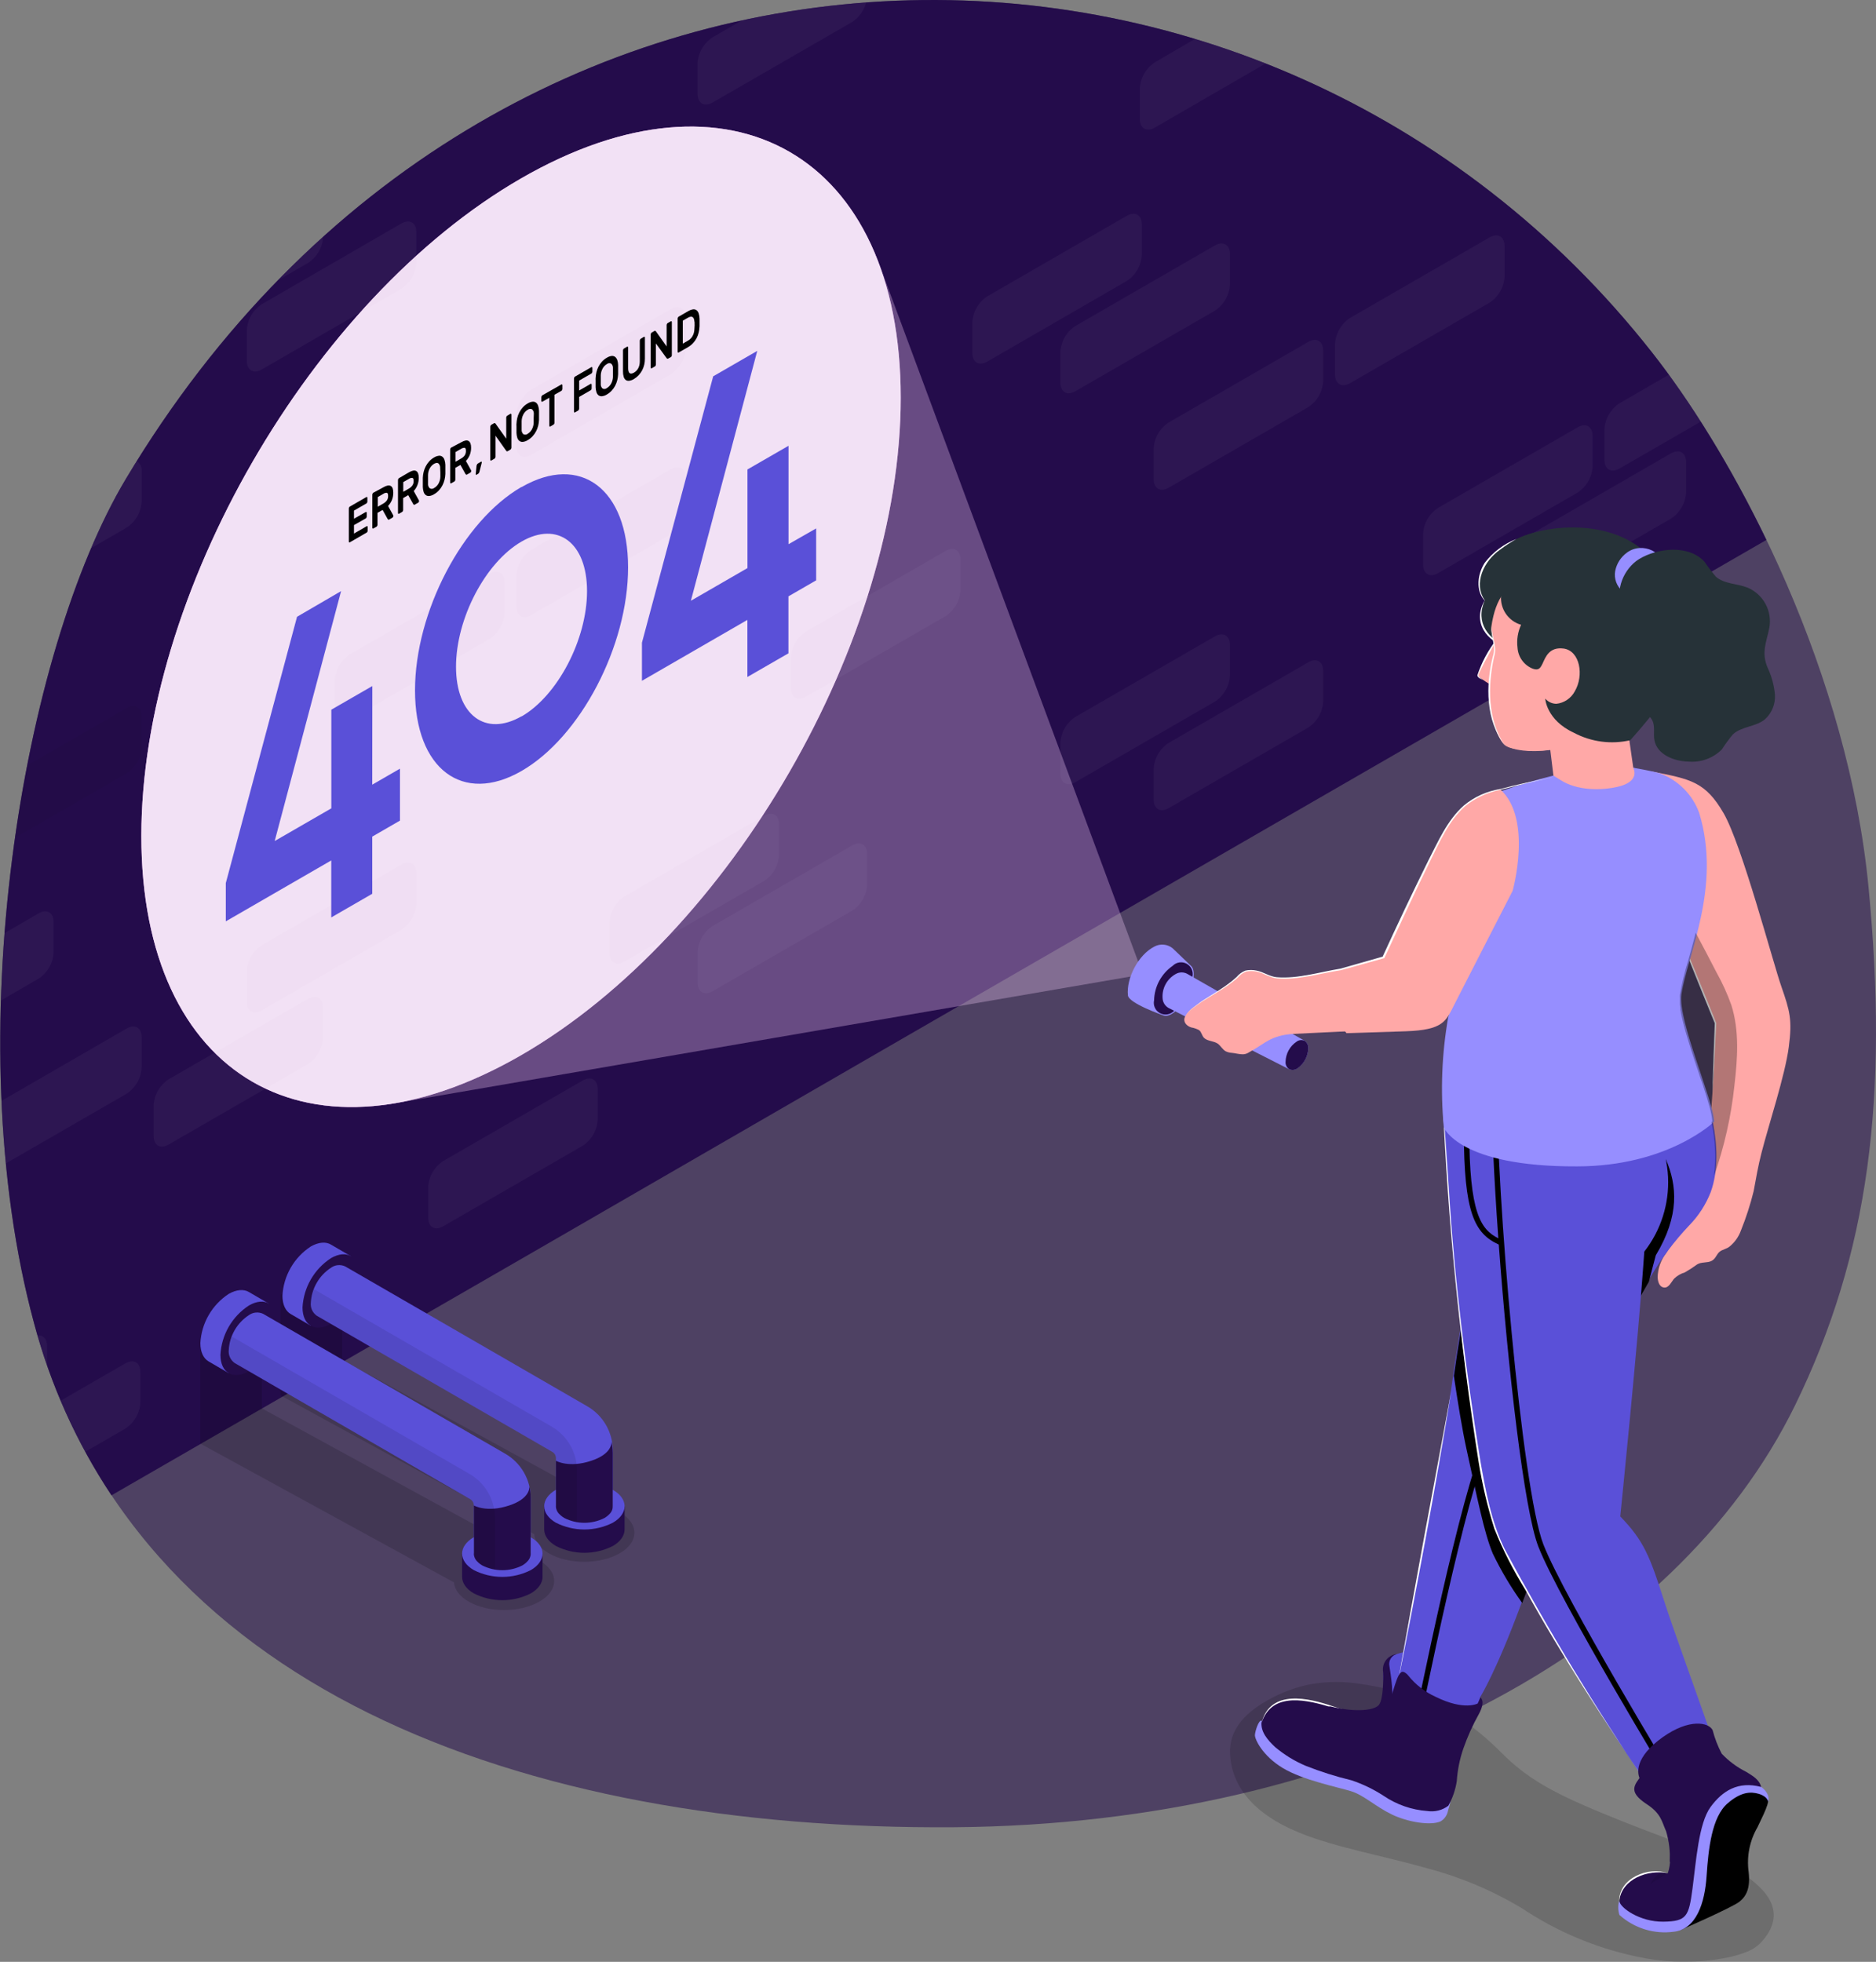 <svg width="697" height="729" viewBox="0 0 697 729" fill="none" xmlns="http://www.w3.org/2000/svg">
<rect x="0" y="0" width="697" height="729" fill="#808080" stroke="none"/>
<path d="M694.212 329.551C686.697 251.635 647.565 173.908 613.801 130.975C470.724 -50.973 183.554 -50.625 46.788 177.913C8.208 242.364 -16.009 385.673 12.647 491.664C49.313 627.327 193.797 680.156 354.475 678.981C504.603 677.82 622.652 612.542 666.848 522.366C694.503 465.881 701.728 407.466 694.212 329.551Z" fill="#240C4B" fill-opacity="0.54"/>
<path d="M46.788 177.913C8.208 242.363 -16.009 385.673 12.647 491.664C18.681 514.42 28.401 536.035 41.42 555.651L201.023 463.559L336.904 385.006L656.285 200.634C642.994 173.067 627.933 148.952 613.801 130.989C470.724 -50.973 183.554 -50.625 46.788 177.913Z" fill="#240C4B"/>
<g opacity="0.2">
<path opacity="0.2" d="M47.031 287.372C48.661 286.31 50.017 284.879 50.99 283.195C51.963 281.511 52.526 279.622 52.632 277.68V266.362C52.632 262.793 50.122 261.342 47.031 263.127L10.076 284.47C8.378 293.176 6.869 302.186 5.563 311.312L47.031 287.372Z" fill="black"/>
<path opacity="0.2" d="M33.852 203.696L47.027 196.079C48.657 195.017 50.013 193.586 50.986 191.902C51.959 190.218 52.521 188.328 52.628 186.386V175.069C52.714 174.34 52.586 173.601 52.258 172.944C51.931 172.287 51.419 171.74 50.785 171.369C49.441 173.526 48.106 175.707 46.78 177.913C41.883 186.2 37.563 194.814 33.852 203.696Z" fill="white"/>
<path opacity="0.2" d="M103.295 104.147L114.467 97.69C116.092 96.632 117.444 95.205 118.414 93.526C119.385 91.847 119.946 89.963 120.053 88.027C114.327 93.144 108.741 98.517 103.295 104.147Z" fill="white"/>
<path opacity="0.2" d="M52.626 396.758V385.441C52.626 381.872 50.116 380.421 47.026 382.205L0.596 409.048C0.905 416.825 1.428 424.582 2.163 432.321L47.026 406.422C48.651 405.363 50.005 403.936 50.978 402.258C51.951 400.579 52.516 398.695 52.626 396.758Z" fill="white"/>
<path opacity="0.2" d="M187.448 227.738V216.421C187.448 212.852 184.938 211.401 181.848 213.185L130.049 243.089C128.421 244.152 127.067 245.583 126.097 247.267C125.126 248.951 124.566 250.841 124.463 252.781V264.099C124.463 267.668 126.959 269.119 130.049 267.334L181.848 237.431C183.477 236.369 184.833 234.938 185.806 233.254C186.779 231.57 187.342 229.68 187.448 227.738Z" fill="white"/>
<path opacity="0.2" d="M13.962 496.235C15.065 499.964 16.225 503.649 17.488 507.262V500.181C17.488 497.468 16.022 495.988 13.962 496.235Z" fill="white"/>
<path opacity="0.2" d="M14.324 363.662C15.952 362.6 17.306 361.168 18.276 359.484C19.247 357.8 19.807 355.911 19.91 353.97V342.653C19.91 339.083 17.415 337.632 14.324 339.417L1.73 346.715C1.072 355.015 0.623 363.358 0.381 371.744L14.324 363.662Z" fill="white"/>
<path opacity="0.2" d="M197.403 169.004L249.187 139.1C250.817 138.038 252.173 136.607 253.146 134.923C254.119 133.239 254.682 131.35 254.788 129.408V118.076C254.788 114.521 252.278 113.07 249.187 114.855L197.403 144.759C195.774 145.821 194.418 147.252 193.445 148.936C192.472 150.62 191.909 152.509 191.803 154.451V165.768C191.803 169.338 194.313 170.789 197.403 169.004Z" fill="white"/>
<path opacity="0.2" d="M232.065 357.278L283.863 327.374C285.49 326.314 286.843 324.885 287.814 323.204C288.784 321.522 289.345 319.635 289.449 317.697V306.365C289.449 302.795 286.954 301.359 283.863 303.144L232.065 333.048C230.438 334.108 229.085 335.537 228.114 337.218C227.144 338.9 226.583 340.787 226.479 342.725V354.057C226.479 357.626 228.974 359.063 232.065 357.278Z" fill="white"/>
<path opacity="0.2" d="M97.303 137.272L149.087 107.31C150.716 106.248 152.072 104.817 153.045 103.133C154.019 101.449 154.581 99.56 154.687 97.618V86.3C154.687 82.731 152.177 81.28 149.087 83.065L97.303 113.027C95.671 114.087 94.311 115.517 93.336 117.201C92.36 118.885 91.796 120.776 91.688 122.719V134.036C91.688 137.606 94.212 139.057 97.303 137.272Z" fill="white"/>
<path opacity="0.2" d="M191.803 225.301C191.803 228.87 194.313 230.321 197.403 228.536L249.187 198.632C250.817 197.57 252.173 196.14 253.146 194.456C254.119 192.772 254.682 190.882 254.788 188.94V177.623C254.788 174.053 252.278 172.602 249.187 174.387L197.403 204.291C195.774 205.353 194.418 206.784 193.445 208.468C192.472 210.152 191.909 212.041 191.803 213.983V225.301Z" fill="white"/>
<path opacity="0.2" d="M114.423 371.149L62.668 401.053C61.039 402.115 59.682 403.546 58.709 405.23C57.736 406.914 57.174 408.803 57.067 410.745V422.063C57.067 425.632 59.578 427.083 62.668 425.298L114.467 395.394C116.094 394.332 117.448 392.9 118.419 391.216C119.389 389.532 119.949 387.643 120.053 385.702V374.385C120.009 370.815 117.514 369.365 114.423 371.149Z" fill="white"/>
<path opacity="0.2" d="M321.807 0.913C306.266 2.062 290.824 4.297 275.595 7.601L264.785 13.841C263.156 14.902 261.8 16.333 260.826 18.017C259.853 19.701 259.291 21.591 259.185 23.533V34.865C259.185 38.434 261.695 39.87 264.785 38.086L316.584 8.182C319.168 6.492 321.03 3.901 321.807 0.913Z" fill="white"/>
<path opacity="0.2" d="M154.687 335.833V324.516C154.687 320.947 152.177 319.496 149.087 321.28L97.303 351.184C95.671 352.245 94.311 353.675 93.336 355.359C92.36 357.043 91.796 358.933 91.688 360.877V372.194C91.688 375.763 94.198 377.214 97.288 375.43L149.072 345.526C150.704 344.465 152.063 343.035 153.039 341.351C154.015 339.667 154.579 337.777 154.687 335.833Z" fill="white"/>
<path opacity="0.2" d="M222.068 416.07V404.753C222.068 401.184 219.573 399.733 216.482 401.517L164.684 431.421C163.054 432.483 161.698 433.914 160.725 435.598C159.752 437.282 159.189 439.172 159.083 441.114V452.431C159.083 456 161.593 457.451 164.684 455.666L216.468 425.763C218.098 424.702 219.455 423.271 220.428 421.587C221.401 419.903 221.963 418.013 222.068 416.07Z" fill="white"/>
<path opacity="0.2" d="M399.553 290.637L451.352 260.733C452.981 259.671 454.337 258.24 455.31 256.556C456.283 254.872 456.846 252.982 456.952 251.04V239.723C456.952 236.154 454.442 234.703 451.352 236.487L399.553 266.391C397.925 267.454 396.571 268.885 395.601 270.569C394.63 272.253 394.07 274.143 393.967 276.084V287.401C393.967 290.97 396.462 292.421 399.553 290.637Z" fill="white"/>
<path opacity="0.2" d="M434.223 300.285L486.021 270.381C487.649 269.319 489.003 267.887 489.973 266.203C490.944 264.519 491.504 262.63 491.607 260.689V249.372C491.607 245.802 489.112 244.351 486.021 246.136L434.223 276.04C432.593 277.102 431.237 278.533 430.264 280.217C429.291 281.901 428.728 283.79 428.622 285.732V297.05C428.622 300.633 431.205 302.084 434.223 300.285Z" fill="white"/>
<path opacity="0.2" d="M393.967 130.815V142.133C393.967 145.702 396.462 147.153 399.553 145.368L451.352 115.464C452.981 114.403 454.337 112.972 455.31 111.288C456.283 109.604 456.846 107.714 456.952 105.772V94.455C456.952 90.885 454.442 89.434 451.352 91.219L399.553 121.123C397.925 122.186 396.571 123.617 395.601 125.301C394.63 126.985 394.07 128.874 393.967 130.815Z" fill="white"/>
<path opacity="0.2" d="M429.087 23.155C427.458 24.217 426.101 25.648 425.128 27.332C424.155 29.016 423.593 30.906 423.486 32.848V44.18C423.486 47.734 425.996 49.185 429.087 47.401L470.221 23.591C461.622 20.186 452.882 17.139 444.003 14.45L429.087 23.155Z" fill="white"/>
<path opacity="0.2" d="M418.633 80.192L366.849 110.096C365.219 111.158 363.863 112.589 362.89 114.273C361.917 115.957 361.354 117.846 361.248 119.788V131.106C361.248 134.675 363.758 136.126 366.849 134.341L418.633 104.408C420.262 103.346 421.618 101.915 422.591 100.231C423.565 98.547 424.127 96.658 424.233 94.716V83.399C424.233 79.858 421.723 78.407 418.633 80.192Z" fill="white"/>
<path opacity="0.2" d="M491.607 130.308C491.607 126.738 489.112 125.287 486.021 127.072L434.223 156.976C432.593 158.038 431.237 159.469 430.264 161.153C429.291 162.837 428.728 164.726 428.622 166.668V177.985C428.622 181.555 431.132 183.006 434.223 181.221L486.021 151.317C487.649 150.255 489.003 148.823 489.973 147.139C490.944 145.455 491.504 143.566 491.607 141.625V130.308Z" fill="white"/>
<path opacity="0.2" d="M620.788 168.482L569.048 198.371C567.418 199.433 566.062 200.864 565.089 202.548C564.116 204.232 563.554 206.122 563.447 208.064V219.395C563.447 222.965 565.943 224.401 569.033 222.616L620.832 192.713C622.461 191.651 623.818 190.22 624.791 188.536C625.764 186.852 626.326 184.962 626.433 183.02V171.703C626.389 168.134 623.879 166.697 620.788 168.482Z" fill="white"/>
<path opacity="0.2" d="M620.047 139.231L601.707 149.852C600.078 150.914 598.721 152.345 597.748 154.028C596.775 155.712 596.213 157.602 596.106 159.544V170.861C596.106 174.431 598.617 175.882 601.707 174.097L631.887 156.686C627.93 150.466 623.984 144.648 620.047 139.231Z" fill="white"/>
<path opacity="0.2" d="M356.847 219.308V207.991C356.847 204.422 354.337 202.971 351.246 204.755L299.447 234.659C297.822 235.723 296.469 237.155 295.498 238.839C294.528 240.523 293.967 242.411 293.861 244.351V255.669C293.861 259.238 296.371 260.689 299.447 258.904L351.246 229C352.875 227.939 354.232 226.508 355.205 224.824C356.178 223.14 356.74 221.25 356.847 219.308Z" fill="white"/>
<path opacity="0.2" d="M553.41 88.23L501.611 118.134C499.984 119.197 498.63 120.628 497.659 122.312C496.689 123.996 496.129 125.885 496.025 127.826V139.144C496.025 142.713 498.521 144.164 501.611 142.379L553.41 112.475C555.04 111.414 556.396 109.983 557.369 108.299C558.342 106.615 558.904 104.725 559.011 102.783V91.466C559.011 87.897 556.501 86.446 553.41 88.23Z" fill="white"/>
<path opacity="0.2" d="M316.584 314.171L264.785 344.075C263.156 345.137 261.8 346.567 260.826 348.251C259.853 349.935 259.291 351.825 259.185 353.767V365.084C259.185 368.654 261.695 370.105 264.785 368.32L316.584 338.416C318.213 337.354 319.569 335.923 320.543 334.239C321.516 332.555 322.078 330.666 322.184 328.724V317.406C322.17 313.837 319.66 312.386 316.584 314.171Z" fill="white"/>
<path opacity="0.2" d="M46.565 530.869C48.193 529.806 49.547 528.375 50.517 526.691C51.488 525.007 52.048 523.117 52.151 521.176V509.859C52.151 506.29 49.656 504.839 46.565 506.624L22.581 520.466C25.304 526.94 28.35 533.274 31.707 539.444L46.565 530.869Z" fill="white"/>
<path opacity="0.2" d="M528.728 198.4V209.717C528.728 213.287 531.238 214.738 534.328 212.953L586.112 183.049C587.742 181.987 589.098 180.556 590.071 178.872C591.044 177.188 591.607 175.299 591.713 173.357V162.04C591.713 158.47 589.203 157.019 586.112 158.804L534.328 188.708C532.699 189.77 531.343 191.201 530.369 192.885C529.396 194.569 528.834 196.458 528.728 198.4Z" fill="white"/>
</g>
<path opacity="0.15" d="M230.245 561.933C229.666 561.602 229.071 561.302 228.46 561.034L228.678 560.903L127.112 505.332V467.941L104.245 481.13V518.521L198.469 570.073C198.672 572.656 200.472 575.224 203.896 577.197C211.15 581.405 222.947 581.405 230.23 577.197C233.887 575.108 235.7 572.322 235.7 569.551C235.7 566.78 233.887 564.023 230.245 561.933Z" fill="black"/>
<path opacity="0.15" d="M200.431 579.925C199.85 579.591 199.249 579.29 198.632 579.025L198.85 578.895L97.284 523.324V486.006L74.446 499.064V536.455L168.67 588.007C168.874 590.589 170.658 593.158 174.097 595.131C181.352 599.339 193.148 599.339 200.431 595.131C204.088 593.027 205.902 590.256 205.902 587.484C205.902 584.713 204.088 582.014 200.431 579.925Z" fill="black"/>
<path opacity="0.15" d="M565.519 709.137C554.62 702.579 542.851 697.59 530.559 694.317C514.802 689.805 496.101 686.484 482.756 681.017C465.339 673.921 457.538 663.409 457.022 651.754C456.724 645.159 459.528 637.373 473.593 630.402C477.711 628.341 482.082 626.829 486.593 625.906C492.896 624.747 499.352 624.7 505.671 625.765C534.052 629.963 547.444 640.898 558.361 651.817C569.278 662.735 581.402 668.218 603.001 676.881C612.242 680.563 622.078 684.056 630.865 687.847L631.069 687.941C635.48 689.627 639.775 691.6 643.928 693.847C649.661 697.45 654.814 701.288 657.367 705.769C659.92 710.249 659.732 715.45 655.002 720.98C653.438 722.848 651.436 724.301 649.175 725.209C646.306 726.363 643.316 727.193 640.263 727.685C634.261 728.773 628.157 729.188 622.063 728.922C617.234 728.671 612.435 728.016 607.715 726.964C592.651 723.74 578.333 717.691 565.519 709.137Z" fill="black"/>
<path d="M122.975 462.486L130.432 466.839L115.488 492.651L108.03 488.298C106.115 487.195 104.939 484.83 104.939 481.464C105.136 477.8 106.194 474.234 108.026 471.055C109.859 467.876 112.415 465.174 115.488 463.168C118.419 461.528 121.059 461.34 122.975 462.486Z" fill="#5A50D8"/>
<path d="M112.396 485.817C112.596 482.152 113.656 478.585 115.491 475.407C117.327 472.228 119.885 469.526 122.959 467.521C128.763 464.155 133.522 466.882 133.522 473.615C133.323 477.28 132.262 480.846 130.427 484.025C128.592 487.204 126.034 489.906 122.959 491.911C117.127 495.277 112.396 492.549 112.396 485.817Z" fill="#240C4B"/>
<g opacity="0.3">
<path opacity="0.3" d="M115.489 484.032C115.629 481.44 116.379 478.916 117.677 476.667C118.976 474.419 120.786 472.508 122.962 471.09C127.082 468.71 130.434 470.64 130.434 475.443C130.294 478.036 129.544 480.559 128.246 482.808C126.947 485.057 125.137 486.967 122.962 488.385C118.841 490.721 115.489 488.792 115.489 484.032Z" fill="black"/>
</g>
<g opacity="0.3">
<path opacity="0.3" d="M125.153 472.352C125.012 474.945 124.263 477.469 122.964 479.717C121.666 481.966 119.856 483.877 117.68 485.295C117.081 485.632 116.442 485.895 115.779 486.078C115.588 485.413 115.49 484.725 115.489 484.032C115.629 481.44 116.379 478.916 117.677 476.667C118.976 474.419 120.786 472.508 122.962 471.09C123.565 470.75 124.208 470.487 124.877 470.307C125.056 470.974 125.149 471.661 125.153 472.352Z" fill="black"/>
</g>
<path d="M117.678 488.908L205.214 539.502C205.618 539.733 205.953 540.067 206.188 540.469C206.422 540.872 206.546 541.329 206.548 541.794V571.742H227.674V545.726V538.98C227.676 535.653 226.801 532.385 225.137 529.504C223.474 526.623 221.081 524.231 218.199 522.569L128.241 470.582C127.395 470.189 126.46 470.029 125.531 470.118C124.603 470.207 123.715 470.543 122.96 471.09C120.784 472.508 118.974 474.419 117.675 476.667C116.377 478.916 115.627 481.44 115.487 484.032C115.381 484.968 115.53 485.916 115.918 486.774C116.307 487.632 116.92 488.369 117.693 488.908H117.678Z" fill="#5A50D8"/>
<path d="M227.676 539.981C227.671 538.514 227.49 537.052 227.14 535.628C227.212 536.194 227.444 540.227 219.682 542.81C211.295 545.596 206.551 542.81 206.551 542.81V571.756H227.676V546.728V539.981Z" fill="#240C4B"/>
<g opacity="0.3">
<path opacity="0.3" d="M117.68 488.908L205.216 539.502C205.619 539.733 205.955 540.067 206.19 540.469C206.424 540.872 206.548 541.329 206.55 541.794V571.742H214.385V549.383V546.481C214.381 543.149 213.498 539.876 211.828 536.993C210.157 534.11 207.756 531.717 204.867 530.056L116.636 479.056C115.953 480.631 115.564 482.317 115.489 484.032C115.383 484.968 115.532 485.916 115.92 486.774C116.309 487.632 116.922 488.369 117.695 488.908H117.68Z" fill="black"/>
</g>
<path d="M232.057 559.699V568.332C232.057 570.552 230.606 572.787 227.704 574.47C224.424 576.136 220.798 577.005 217.119 577.005C213.44 577.005 209.814 576.136 206.534 574.47C203.633 572.787 202.182 570.552 202.182 568.347V559.641H206.636C206.656 560.221 206.795 560.791 207.045 561.315C207.295 561.839 207.649 562.307 208.087 562.688L208.45 563.036C208.854 563.381 209.286 563.692 209.741 563.965C212.058 565.145 214.621 565.76 217.221 565.76C219.821 565.76 222.383 565.145 224.7 563.965C225.158 563.695 225.59 563.384 225.992 563.036L226.354 562.688C226.791 562.306 227.146 561.839 227.395 561.315C227.645 560.791 227.784 560.221 227.805 559.641L232.057 559.699Z" fill="#240C4B"/>
<path d="M232.057 559.699C232.057 561.905 230.606 564.139 227.704 565.822C224.422 567.482 220.796 568.347 217.119 568.347C213.442 568.347 209.816 567.482 206.534 565.822C203.633 564.139 202.182 561.905 202.182 559.699C202.182 557.494 203.633 555.274 206.534 553.591V559.743C206.555 560.323 206.694 560.893 206.943 561.417C207.193 561.941 207.548 562.408 207.985 562.79L208.348 563.138C208.752 563.483 209.184 563.793 209.639 564.066C211.956 565.246 214.519 565.861 217.119 565.861C219.719 565.861 222.282 565.246 224.599 564.066C225.057 563.797 225.489 563.486 225.89 563.138L226.253 562.79C226.69 562.408 227.044 561.94 227.294 561.416C227.543 560.892 227.683 560.323 227.704 559.743V553.634C230.606 555.274 232.057 557.494 232.057 559.699Z" fill="#5A50D8"/>
<path d="M92.479 480.1L99.936 484.453L85.006 510.265L77.534 505.913C75.619 504.81 74.443 502.445 74.443 499.079C74.643 495.414 75.703 491.847 77.538 488.668C79.374 485.489 81.932 482.788 85.006 480.782C87.923 479.143 90.578 478.983 92.479 480.1Z" fill="#5A50D8"/>
<path d="M81.9 503.417C82.1 499.752 83.16 496.185 84.995 493.006C86.831 489.828 89.389 487.126 92.463 485.121C98.267 481.754 103.026 484.482 103.026 491.215C102.827 494.88 101.766 498.446 99.931 501.625C98.096 504.804 95.537 507.506 92.463 509.511C86.63 512.892 81.9 510.164 81.9 503.417Z" fill="#240C4B"/>
<g opacity="0.3">
<path opacity="0.3" d="M85.004 501.647C85.144 499.055 85.891 496.533 87.187 494.285C88.483 492.036 90.29 490.125 92.462 488.704C96.597 486.325 99.934 488.255 99.934 493.057C99.796 495.651 99.048 498.175 97.749 500.424C96.451 502.673 94.639 504.584 92.462 506C88.341 508.336 85.004 506.406 85.004 501.647Z" fill="black"/>
</g>
<g opacity="0.3">
<path opacity="0.3" d="M94.595 489.967C94.457 492.56 93.709 495.084 92.41 497.333C91.111 499.583 89.3 501.493 87.123 502.909C86.524 503.249 85.886 503.512 85.222 503.693C85.042 503.025 84.95 502.338 84.946 501.647C85.086 499.055 85.834 496.533 87.129 494.285C88.425 492.036 90.232 490.125 92.404 488.704C93.009 488.367 93.652 488.104 94.319 487.921C94.499 488.588 94.592 489.276 94.595 489.967Z" fill="black"/>
</g>
<path d="M87.197 506.493L174.732 557.102C175.132 557.336 175.464 557.671 175.696 558.073C175.927 558.475 176.05 558.93 176.052 559.394V588.341H197.178V563.341V556.594C197.178 553.268 196.302 550 194.639 547.12C192.976 544.239 190.584 541.847 187.703 540.184L97.745 488.197C96.897 487.804 95.959 487.643 95.028 487.733C94.097 487.822 93.207 488.157 92.449 488.704C90.277 490.125 88.47 492.036 87.174 494.285C85.879 496.533 85.131 499.055 84.991 501.647C84.895 502.574 85.047 503.51 85.432 504.36C85.817 505.209 86.421 505.94 87.182 506.478L87.197 506.493Z" fill="#5A50D8"/>
<path d="M197.18 556.594C197.175 555.127 196.994 553.666 196.644 552.241C196.731 552.821 196.948 556.841 189.186 559.423C180.799 562.209 176.055 559.423 176.055 559.423V588.37H197.18V563.341V556.594Z" fill="#240C4B"/>
<g opacity="0.3">
<path opacity="0.3" d="M87.199 506.493L174.734 557.102C175.134 557.336 175.466 557.671 175.698 558.073C175.93 558.475 176.052 558.93 176.054 559.394V588.34H183.889V567.012V564.11C183.892 560.779 183.016 557.507 181.35 554.624C179.684 551.74 177.287 549.347 174.4 547.685L86.154 496.67C85.464 498.243 85.075 499.931 85.008 501.647C84.911 502.574 85.063 503.51 85.448 504.36C85.833 505.209 86.438 505.94 87.199 506.478V506.493Z" fill="black"/>
</g>
<path d="M201.575 577.313V585.946C201.575 588.166 200.124 590.401 197.222 592.084C193.94 593.751 190.311 594.62 186.63 594.62C182.949 594.62 179.32 593.751 176.038 592.084C173.136 590.401 171.686 588.166 171.686 585.961V577.255H176.14C176.158 577.836 176.296 578.407 176.545 578.931C176.795 579.456 177.151 579.923 177.591 580.302C177.7 580.426 177.816 580.542 177.939 580.651C178.339 581 178.772 581.311 179.23 581.579C181.55 582.759 184.115 583.374 186.717 583.374C189.319 583.374 191.885 582.759 194.204 581.579C194.66 581.307 195.093 580.997 195.495 580.651C195.626 580.534 195.728 580.418 195.844 580.302C196.276 579.917 196.627 579.448 196.876 578.925C197.126 578.402 197.268 577.834 197.295 577.255L201.575 577.313Z" fill="#240C4B"/>
<path d="M201.575 577.313C201.575 579.519 200.124 581.753 197.222 583.436C193.938 585.097 190.31 585.962 186.63 585.962C182.95 585.962 179.322 585.097 176.038 583.436C173.136 581.753 171.686 579.519 171.686 577.313C171.686 575.108 173.136 572.888 176.038 571.205V577.357C176.056 577.938 176.194 578.508 176.444 579.033C176.694 579.557 177.05 580.024 177.489 580.404C177.598 580.527 177.714 580.643 177.838 580.752C178.238 581.102 178.67 581.412 179.129 581.681C181.448 582.861 184.014 583.476 186.616 583.476C189.218 583.476 191.783 582.861 194.103 581.681C194.559 581.409 194.991 581.098 195.394 580.752C195.525 580.636 195.626 580.52 195.742 580.404C196.175 580.018 196.526 579.55 196.775 579.027C197.024 578.504 197.166 577.936 197.193 577.357V571.248C200.109 572.888 201.575 575.108 201.575 577.313Z" fill="#5A50D8"/>
<path d="M334.652 147.762C334.652 102.783 318.851 71.167 293.329 56.425C267.807 41.684 232.535 43.817 193.563 66.321C115.647 111.3 52.517 220.701 52.517 310.674C52.517 355.653 68.317 387.269 93.839 401.996C119.361 416.723 154.634 414.605 193.606 392.115C271.493 347.136 334.652 237.735 334.652 147.762Z" fill="#BA68C8"/>
<path opacity="0.95" d="M334.652 147.762C334.652 102.783 318.851 71.167 293.329 56.425C267.807 41.684 232.535 43.817 193.563 66.321C115.647 111.3 52.517 220.701 52.517 310.674C52.517 355.653 68.317 387.269 93.839 401.996C119.361 416.723 154.634 414.605 193.606 392.115C271.493 347.136 334.652 237.735 334.652 147.762Z" fill="white"/>
<g opacity="0.2">
<path opacity="0.2" d="M114.426 371.149L79.734 391.172C83.932 395.38 88.664 399.019 93.808 401.996C95.376 402.91 96.972 403.752 98.611 404.521L114.426 395.394C116.054 394.332 117.408 392.9 118.379 391.216C119.349 389.532 119.909 387.643 120.012 385.702V374.385C120.012 370.815 117.517 369.365 114.426 371.149Z" fill="#BA68C8"/>
<path opacity="0.2" d="M191.801 165.768C191.801 169.338 194.311 170.789 197.401 169.004L249.186 139.1C250.815 138.038 252.171 136.607 253.144 134.923C254.117 133.239 254.68 131.35 254.786 129.408V118.076C254.786 114.521 252.276 113.07 249.186 114.855L197.401 144.759C195.772 145.821 194.416 147.252 193.443 148.936C192.47 150.62 191.907 152.509 191.801 154.451V165.768Z" fill="#BA68C8"/>
<path opacity="0.2" d="M249.186 174.387L197.401 204.291C195.772 205.353 194.416 206.784 193.443 208.468C192.47 210.152 191.907 212.041 191.801 213.983V225.301C191.801 228.87 194.311 230.321 197.401 228.536L249.186 198.632C250.815 197.57 252.171 196.14 253.144 194.456C254.117 192.772 254.68 190.882 254.786 188.94V177.623C254.786 174.053 252.276 172.602 249.186 174.387Z" fill="#BA68C8"/>
<path opacity="0.2" d="M154.686 97.676V95.035C147.353 101.743 140.37 108.823 133.764 116.248L149.086 107.31C150.707 106.254 152.059 104.832 153.032 103.159C154.004 101.486 154.571 99.608 154.686 97.676Z" fill="#BA68C8"/>
<path opacity="0.2" d="M282.927 303.68L232.071 333.047C230.445 334.108 229.092 335.537 228.121 337.218C227.15 338.9 226.59 340.787 226.485 342.725V354.057C226.485 357.626 228.981 359.063 232.071 357.278L248.032 348.05C260.932 334.304 272.608 319.458 282.927 303.68Z" fill="#BA68C8"/>
<path opacity="0.2" d="M299.449 234.659C297.823 235.723 296.471 237.155 295.5 238.839C294.53 240.523 293.969 242.411 293.863 244.351V255.669C293.863 259.238 296.373 260.689 299.449 258.904L310.694 252.419C315.095 242.3 318.969 231.96 322.302 221.441L299.449 234.659Z" fill="#BA68C8"/>
<path opacity="0.2" d="M154.685 335.833V324.516C154.685 320.947 152.175 319.496 149.085 321.28L97.301 351.184C95.669 352.245 94.309 353.675 93.334 355.359C92.358 357.043 91.793 358.933 91.686 360.877V372.194C91.686 375.763 94.196 377.214 97.286 375.43L149.07 345.526C150.702 344.465 152.061 343.035 153.037 341.351C154.013 339.667 154.577 337.777 154.685 335.833Z" fill="#BA68C8"/>
<path opacity="0.2" d="M181.808 213.229L130.009 243.133C128.381 244.195 127.027 245.627 126.057 247.311C125.086 248.995 124.526 250.884 124.423 252.825V264.142C124.423 267.712 126.918 269.163 130.009 267.378L181.808 237.474C183.451 236.413 184.819 234.977 185.8 233.285C186.781 231.592 187.347 229.692 187.452 227.738V216.421C187.452 212.895 184.898 211.444 181.808 213.229Z" fill="#BA68C8"/>
</g>
<path opacity="0.2" d="M424.625 362.081L146.044 410.078C126.224 413.343 108.436 410.441 93.81 402.011C68.288 387.255 52.517 355.653 52.517 310.674C52.517 220.716 115.691 111.3 193.606 66.306C232.564 43.817 267.836 41.641 293.358 56.426C307.955 64.856 319.359 78.799 326.454 97.603L424.625 362.081Z" fill="#BA68C8"/>
<path opacity="0.2" d="M424.625 362.081L146.044 410.078C126.224 413.343 108.436 410.441 93.81 402.011C68.288 387.255 52.517 355.653 52.517 310.674C52.517 220.716 115.691 111.3 193.606 66.306C232.564 43.817 267.836 41.641 293.358 56.426C307.955 64.856 319.359 78.799 326.454 97.603L424.625 362.081Z" fill="white"/>
<path d="M138.333 254.929L123.098 263.721V300.372L102.059 312.517L126.725 219.656L110.359 229.189L83.894 328.143V342.363L123.069 319.728V340.912L138.304 332.119V310.877L148.606 304.928V285.631L138.304 291.58L138.333 254.929ZM193.773 180.931C171.908 193.554 154.192 227.361 154.192 256.554C154.192 285.747 171.908 299.095 193.773 286.487C215.639 273.878 233.355 240.057 233.355 210.849C233.355 181.642 215.624 168.38 193.773 181.003V180.931ZM193.773 266.159C180.323 273.922 169.427 265.68 169.427 247.761C169.427 229.842 180.323 209.007 193.773 201.244C207.224 193.481 218.106 201.723 218.106 219.656C218.106 237.59 207.209 258.469 193.773 266.232V266.159ZM292.96 202.231V165.652L277.71 174.445V211.096L256.686 223.24L281.352 130.38L264.971 139.84L238.506 238.823V252.985L277.681 230.35V251.563L292.931 242.77V221.601L303.232 215.652V196.354L292.96 202.231Z" fill="#5A50D8"/>
<path d="M136.229 195.542C136.267 195.514 136.313 195.498 136.36 195.498C136.407 195.498 136.453 195.514 136.49 195.542C136.577 195.542 136.606 195.687 136.606 195.832V197.181C136.608 197.33 136.567 197.475 136.49 197.602C136.435 197.727 136.344 197.833 136.229 197.907L129.976 201.52C129.938 201.548 129.892 201.563 129.845 201.563C129.798 201.563 129.752 201.548 129.714 201.52C129.675 201.483 129.644 201.438 129.624 201.388C129.604 201.338 129.595 201.283 129.598 201.229V188.969C129.605 188.822 129.644 188.678 129.714 188.548C129.77 188.423 129.861 188.317 129.976 188.244L136.113 184.703C136.152 184.671 136.201 184.654 136.251 184.654C136.301 184.654 136.35 184.671 136.389 184.703C136.428 184.743 136.458 184.791 136.475 184.844C136.493 184.897 136.498 184.953 136.49 185.008V186.343C136.491 186.494 136.457 186.643 136.389 186.778C136.325 186.902 136.23 187.007 136.113 187.083L131.514 189.738V192.756L135.866 190.275C135.906 190.245 135.955 190.23 136.004 190.23C136.054 190.23 136.102 190.245 136.142 190.275C136.182 190.312 136.213 190.357 136.233 190.407C136.253 190.457 136.262 190.511 136.258 190.565V191.914C136.254 192.067 136.214 192.216 136.142 192.35C136.086 192.479 135.989 192.586 135.866 192.654L131.514 195.121V198.27L136.229 195.542Z" fill="black"/>
<path d="M142.485 181.047C143.675 180.365 144.575 180.22 145.199 180.597C145.822 180.974 146.113 181.801 146.113 183.107C146.117 184.009 145.954 184.905 145.634 185.748C145.299 186.588 144.807 187.357 144.183 188.011L146.142 191.566C146.155 191.624 146.155 191.683 146.142 191.74C146.141 191.862 146.111 191.981 146.055 192.089C146.001 192.186 145.927 192.27 145.837 192.335L144.618 193.046C144.43 193.148 144.299 193.177 144.197 193.046C144.122 192.985 144.059 192.911 144.009 192.829L142.152 189.477L140.251 190.565V194.99C140.254 195.139 140.213 195.285 140.135 195.411C140.076 195.538 139.986 195.647 139.874 195.73L138.713 196.383C138.676 196.414 138.63 196.431 138.582 196.431C138.534 196.431 138.488 196.414 138.452 196.383C138.408 196.347 138.374 196.299 138.354 196.246C138.334 196.193 138.327 196.135 138.336 196.079V183.833C138.333 183.684 138.373 183.538 138.452 183.412C138.507 183.283 138.597 183.172 138.713 183.093L142.485 181.047ZM140.352 188.302L142.413 187.112C142.922 186.83 143.367 186.444 143.719 185.98C144.059 185.476 144.227 184.875 144.197 184.268C144.197 183.557 144.038 183.18 143.719 183.122C143.252 183.102 142.791 183.24 142.413 183.513L140.352 184.703V188.302Z" fill="black"/>
<path d="M151.962 175.504C153.152 174.822 154.052 174.663 154.661 175.04C155.271 175.417 155.59 176.259 155.59 177.565C155.6 179.376 154.932 181.125 153.718 182.469L155.677 186.009C155.69 186.071 155.69 186.136 155.677 186.198C155.676 186.319 155.646 186.438 155.59 186.546C155.536 186.648 155.456 186.733 155.358 186.793L154.153 187.489C153.965 187.605 153.82 187.62 153.733 187.562C153.654 187.499 153.589 187.42 153.544 187.329L151.672 183.992L149.786 185.081V189.506C149.78 189.653 149.74 189.797 149.67 189.927C149.615 190.052 149.524 190.158 149.409 190.231L148.248 190.899C148.209 190.923 148.164 190.936 148.117 190.936C148.071 190.936 148.026 190.923 147.987 190.899C147.943 190.862 147.909 190.815 147.889 190.762C147.869 190.708 147.862 190.651 147.871 190.594V178.406C147.868 178.253 147.908 178.102 147.987 177.971C148.042 177.846 148.133 177.74 148.248 177.666L151.962 175.504ZM149.83 182.759L151.89 181.569C152.395 181.287 152.835 180.901 153.181 180.438C153.533 179.933 153.706 179.325 153.675 178.711C153.675 178.014 153.515 177.623 153.181 177.579C152.721 177.561 152.268 177.694 151.89 177.956L149.83 179.146V182.759Z" fill="black"/>
<path d="M157.092 177.536C157.122 176.802 157.224 176.073 157.396 175.359C157.568 174.637 157.831 173.94 158.18 173.284C158.521 172.616 158.951 171.996 159.457 171.442C159.983 170.867 160.594 170.378 161.271 169.991C161.82 169.645 162.44 169.427 163.084 169.352C163.541 169.305 163.998 169.435 164.361 169.715C164.737 170.017 165.011 170.427 165.145 170.89C165.336 171.482 165.443 172.097 165.464 172.719C165.464 172.951 165.464 173.212 165.464 173.502C165.464 173.792 165.464 174.097 165.464 174.402C165.464 174.706 165.464 175.011 165.464 175.301C165.464 175.591 165.464 175.867 165.464 176.114C165.434 176.847 165.332 177.576 165.159 178.29C164.981 179.01 164.718 179.707 164.376 180.365C164.034 181.037 163.6 181.658 163.084 182.208C162.564 182.788 161.951 183.278 161.271 183.659C160.724 184.012 160.103 184.236 159.457 184.312C159.003 184.358 158.548 184.234 158.18 183.963C157.804 183.662 157.53 183.251 157.396 182.788C157.212 182.196 157.109 181.58 157.092 180.96C157.092 180.728 157.092 180.467 157.092 180.176C157.092 179.886 157.092 179.581 157.092 179.277C157.092 178.972 157.092 178.667 157.092 178.377C157.092 178.087 157.092 177.782 157.092 177.536ZM163.534 173.908C163.566 173.59 163.523 173.268 163.41 172.968C163.297 172.669 163.116 172.4 162.881 172.182C162.475 171.911 161.938 171.969 161.271 172.356C160.594 172.753 160.041 173.331 159.674 174.024C159.258 174.791 159.034 175.648 159.022 176.52C159.022 177.013 159.022 177.55 159.022 178.145C159.022 178.74 159.022 179.262 159.022 179.727C158.986 180.045 159.027 180.368 159.141 180.668C159.254 180.968 159.437 181.237 159.674 181.453C159.933 181.604 160.233 181.672 160.532 181.646C160.831 181.62 161.114 181.502 161.343 181.308C162.024 180.912 162.582 180.334 162.954 179.64C163.363 178.875 163.586 178.025 163.607 177.158C163.607 176.665 163.607 176.128 163.607 175.533C163.607 174.938 163.563 174.373 163.534 173.908Z" fill="black"/>
<path d="M171.387 164.332C172.577 163.65 173.476 163.491 174.1 163.868C174.724 164.245 175.029 165.087 175.029 166.392C175.032 167.294 174.869 168.189 174.55 169.033C174.218 169.87 173.725 170.634 173.099 171.282L175.058 174.837C175.073 174.899 175.073 174.964 175.058 175.026C175.057 175.147 175.027 175.266 174.971 175.374C174.927 175.477 174.85 175.564 174.753 175.62L173.534 176.317C173.346 176.433 173.215 176.447 173.114 176.317C173.032 176.263 172.967 176.188 172.925 176.099L171.068 172.762L169.167 173.85V178.203C169.166 178.349 169.132 178.493 169.066 178.624C169.001 178.747 168.906 178.852 168.79 178.929L167.629 179.596C167.591 179.624 167.546 179.64 167.499 179.64C167.451 179.64 167.406 179.624 167.368 179.596C167.326 179.561 167.294 179.516 167.274 179.465C167.254 179.415 167.246 179.36 167.252 179.306V167.045C167.258 166.898 167.298 166.754 167.368 166.625C167.423 166.5 167.514 166.394 167.629 166.32L171.387 164.332ZM169.254 171.587L171.315 170.383C171.823 170.106 172.268 169.725 172.62 169.265C172.958 168.755 173.126 168.15 173.099 167.539C173.099 166.828 172.94 166.45 172.62 166.392C172.155 166.387 171.7 166.523 171.315 166.784L169.254 167.974V171.587Z" fill="black"/>
<path d="M188.636 167.655C188.462 167.756 188.346 167.771 188.259 167.655C188.19 167.608 188.127 167.555 188.07 167.495L184.095 161.909V169.73C184.088 169.877 184.049 170.021 183.979 170.15C183.919 170.277 183.823 170.383 183.703 170.455L182.557 171.122C182.517 171.152 182.468 171.168 182.419 171.168C182.369 171.168 182.321 171.152 182.281 171.122C182.241 171.086 182.21 171.041 182.19 170.991C182.17 170.94 182.161 170.886 182.165 170.832V158.572C182.171 158.425 182.211 158.281 182.281 158.151C182.341 158.025 182.437 157.919 182.557 157.846L183.558 157.266C183.717 157.179 183.833 157.164 183.92 157.266L184.109 157.426L188.085 163.012V155.191C188.091 155.039 188.13 154.891 188.201 154.756C188.261 154.629 188.357 154.523 188.476 154.451L189.623 153.784C189.663 153.754 189.711 153.738 189.761 153.738C189.81 153.738 189.858 153.754 189.898 153.784C189.938 153.82 189.969 153.865 189.989 153.916C190.009 153.966 190.018 154.02 190.014 154.074V166.334C190.01 166.482 189.97 166.626 189.898 166.755C189.834 166.883 189.739 166.992 189.623 167.074L188.636 167.655Z" fill="black"/>
<path d="M177.046 173.197C177.069 173.006 177.123 172.82 177.206 172.646C177.287 172.463 177.424 172.311 177.597 172.211L178.7 171.572C178.73 171.551 178.765 171.54 178.802 171.54C178.838 171.54 178.874 171.551 178.903 171.572C178.934 171.599 178.957 171.633 178.972 171.671C178.988 171.709 178.994 171.749 178.99 171.79C178.99 171.79 178.99 171.877 178.99 171.906L178.149 175.229C178.149 175.359 178.047 175.504 177.975 175.678C177.893 175.849 177.761 175.991 177.597 176.085L177.017 176.418C176.991 176.441 176.957 176.453 176.923 176.453C176.888 176.453 176.855 176.441 176.828 176.418C176.828 176.418 176.741 176.317 176.741 176.215L177.046 173.197Z" fill="black"/>
<path d="M191.891 157.455C191.921 156.721 192.023 155.992 192.195 155.278C192.367 154.551 192.63 153.849 192.979 153.189C193.319 152.524 193.748 151.909 194.256 151.361C194.778 150.783 195.391 150.293 196.069 149.91C196.615 149.557 197.237 149.339 197.883 149.271C198.337 149.221 198.794 149.345 199.16 149.62C199.533 149.93 199.806 150.344 199.943 150.809C200.137 151.4 200.245 152.016 200.263 152.637C200.263 152.87 200.263 153.131 200.263 153.421V155.191C200.263 155.481 200.263 155.757 200.263 156.004C200.232 156.737 200.13 157.466 199.958 158.18C199.779 158.9 199.516 159.597 199.174 160.255C198.828 160.924 198.394 161.544 197.883 162.098C197.358 162.674 196.746 163.163 196.069 163.549C195.523 163.902 194.902 164.126 194.256 164.201C193.801 164.249 193.346 164.125 192.979 163.853C192.599 163.549 192.325 163.132 192.195 162.663C192.01 162.076 191.908 161.466 191.891 160.85C191.891 160.603 191.891 160.356 191.891 160.066C191.891 159.776 191.891 159.471 191.891 159.167C191.891 158.862 191.891 158.557 191.891 158.253C191.891 157.948 191.818 157.701 191.891 157.455ZM198.333 153.827C198.363 153.507 198.319 153.183 198.206 152.882C198.093 152.58 197.913 152.308 197.68 152.086C197.422 151.961 197.134 151.911 196.85 151.941C196.565 151.972 196.294 152.083 196.069 152.26C195.395 152.667 194.843 153.248 194.473 153.943C194.059 154.712 193.83 155.566 193.806 156.439C193.806 156.932 193.806 157.469 193.806 158.049C193.806 158.63 193.806 159.167 193.806 159.646C193.776 159.963 193.821 160.283 193.937 160.581C194.052 160.878 194.236 161.144 194.473 161.358C194.727 161.489 195.014 161.542 195.298 161.511C195.582 161.48 195.85 161.366 196.069 161.184C196.722 160.783 197.258 160.218 197.622 159.544C198.031 158.78 198.255 157.93 198.275 157.063C198.275 156.57 198.275 156.033 198.275 155.438C198.275 154.843 198.347 154.292 198.333 153.827Z" fill="black"/>
<path d="M208.559 142.873C208.599 142.843 208.648 142.827 208.697 142.827C208.747 142.827 208.795 142.843 208.835 142.873C208.877 142.908 208.909 142.953 208.929 143.003C208.949 143.054 208.957 143.109 208.951 143.163V144.512C208.945 144.659 208.905 144.803 208.835 144.933C208.775 145.06 208.679 145.165 208.559 145.238L206.006 146.689V157.092C206 157.239 205.96 157.383 205.89 157.513C205.83 157.639 205.734 157.745 205.614 157.817L204.468 158.485C204.428 158.514 204.38 158.53 204.33 158.53C204.28 158.53 204.232 158.514 204.192 158.485C204.15 158.45 204.116 158.406 204.096 158.355C204.076 158.304 204.069 158.249 204.076 158.195V147.806L201.522 149.257C201.482 149.286 201.434 149.302 201.385 149.302C201.335 149.302 201.287 149.286 201.247 149.257C201.207 149.22 201.176 149.175 201.156 149.125C201.136 149.075 201.127 149.021 201.131 148.967V147.617C201.135 147.465 201.174 147.316 201.247 147.182C201.307 147.055 201.403 146.949 201.522 146.877L208.559 142.873Z" fill="black"/>
<path d="M219.714 136.43C219.752 136.402 219.798 136.387 219.845 136.387C219.892 136.387 219.938 136.402 219.976 136.43C220.018 136.465 220.051 136.51 220.072 136.56C220.092 136.611 220.099 136.666 220.092 136.721V138.07C220.094 138.219 220.054 138.365 219.976 138.491C219.916 138.617 219.827 138.727 219.714 138.81L215.173 141.422V145.107L219.424 142.655C219.463 142.623 219.512 142.606 219.562 142.606C219.612 142.606 219.661 142.623 219.7 142.655C219.741 142.694 219.772 142.741 219.793 142.794C219.813 142.847 219.821 142.903 219.816 142.96V144.295C219.812 144.447 219.772 144.596 219.7 144.73C219.64 144.856 219.544 144.962 219.424 145.035L215.173 147.487V151.839C215.167 151.987 215.127 152.131 215.057 152.26C215.002 152.385 214.911 152.491 214.796 152.565L213.635 153.232C213.597 153.261 213.551 153.276 213.504 153.276C213.457 153.276 213.411 153.261 213.374 153.232C213.33 153.199 213.296 153.154 213.276 153.103C213.255 153.052 213.249 152.997 213.258 152.942V140.682C213.255 140.529 213.295 140.378 213.374 140.246C213.429 140.121 213.52 140.016 213.635 139.942L219.714 136.43Z" fill="black"/>
<path d="M221.295 140.479C221.325 139.745 221.427 139.016 221.6 138.302C221.773 137.578 222.031 136.877 222.369 136.213C222.722 135.551 223.15 134.933 223.646 134.37C224.176 133.795 224.793 133.305 225.474 132.919C226.018 132.571 226.632 132.348 227.273 132.266C227.733 132.226 228.192 132.355 228.564 132.629C228.928 132.947 229.199 133.359 229.348 133.819C229.536 134.41 229.639 135.026 229.652 135.647C229.652 135.879 229.652 136.14 229.652 136.43V138.23C229.652 138.52 229.652 138.795 229.652 139.042C229.622 139.776 229.52 140.505 229.348 141.219C229.174 141.938 228.916 142.635 228.579 143.293C228.232 143.962 227.798 144.582 227.287 145.136C226.76 145.709 226.148 146.198 225.474 146.587C224.921 146.94 224.296 147.163 223.646 147.24C223.192 147.283 222.738 147.159 222.369 146.892C221.998 146.582 221.73 146.167 221.6 145.702C221.415 145.114 221.312 144.504 221.295 143.888C221.295 143.642 221.295 143.38 221.295 143.09V141.291C221.266 140.986 221.281 140.682 221.295 140.479ZM227.737 136.851C227.767 136.529 227.723 136.205 227.607 135.903C227.491 135.601 227.307 135.33 227.07 135.11C226.816 134.979 226.529 134.925 226.246 134.956C225.962 134.987 225.693 135.101 225.474 135.284C224.793 135.683 224.24 136.266 223.878 136.967C223.462 137.735 223.233 138.59 223.21 139.463C223.21 139.956 223.21 140.493 223.21 141.073C223.21 141.654 223.21 142.191 223.21 142.67C223.18 142.987 223.225 143.307 223.341 143.605C223.457 143.902 223.641 144.168 223.878 144.382C224.131 144.513 224.418 144.566 224.702 144.535C224.986 144.504 225.254 144.39 225.474 144.207C226.146 143.805 226.698 143.229 227.07 142.539C227.484 141.776 227.713 140.926 227.737 140.058C227.737 139.564 227.737 139.028 227.737 138.433C227.737 137.838 227.752 137.316 227.737 136.851Z" fill="black"/>
<path d="M239.228 125.171C239.267 125.139 239.316 125.122 239.366 125.122C239.416 125.122 239.465 125.139 239.504 125.171C239.543 125.211 239.573 125.259 239.59 125.312C239.608 125.364 239.613 125.421 239.606 125.476V133.253C239.613 134.014 239.53 134.774 239.359 135.516C239.188 136.237 238.93 136.933 238.59 137.591C238.243 138.243 237.814 138.848 237.313 139.39C236.79 139.957 236.189 140.445 235.528 140.841C234.987 141.184 234.378 141.406 233.744 141.494C233.295 141.559 232.838 141.45 232.467 141.19C232.096 140.876 231.833 140.455 231.712 139.985C231.529 139.344 231.446 138.679 231.466 138.012V130.235C231.465 130.089 231.5 129.944 231.567 129.814C231.632 129.687 231.726 129.577 231.843 129.495L233.004 128.828C233.041 128.799 233.087 128.784 233.134 128.784C233.181 128.784 233.227 128.799 233.265 128.828C233.306 128.866 233.338 128.914 233.358 128.967C233.378 129.019 233.386 129.076 233.381 129.132V136.808C233.369 137.225 233.423 137.641 233.541 138.041C233.611 138.3 233.764 138.529 233.976 138.694C234.181 138.815 234.424 138.856 234.658 138.81C234.966 138.752 235.261 138.639 235.528 138.476C235.846 138.291 236.138 138.067 236.399 137.809C236.675 137.54 236.91 137.232 237.095 136.895C237.291 136.527 237.442 136.137 237.545 135.734C237.656 135.258 237.709 134.771 237.705 134.283V126.593C237.711 126.446 237.751 126.302 237.821 126.172C237.877 126.043 237.974 125.936 238.097 125.868L239.228 125.171Z" fill="black"/>
<path d="M248.231 133.253C248.173 133.286 248.108 133.303 248.042 133.303C247.976 133.303 247.911 133.286 247.854 133.253L247.665 133.093L243.689 127.623V135.429C243.685 135.582 243.645 135.731 243.573 135.865C243.517 135.994 243.421 136.101 243.298 136.169L242.151 136.837C242.111 136.864 242.063 136.879 242.013 136.879C241.964 136.879 241.916 136.864 241.876 136.837C241.836 136.8 241.805 136.755 241.785 136.705C241.765 136.655 241.756 136.601 241.76 136.547V124.286C241.766 124.139 241.806 123.995 241.876 123.865C241.94 123.742 242.035 123.637 242.151 123.561L243.152 122.98C243.312 122.879 243.428 122.879 243.515 122.98C243.584 123.027 243.647 123.08 243.704 123.14L247.679 128.726V120.804C247.683 120.652 247.723 120.503 247.795 120.369C247.855 120.242 247.951 120.136 248.071 120.064L249.217 119.396C249.257 119.367 249.306 119.351 249.355 119.351C249.405 119.351 249.453 119.367 249.493 119.396C249.533 119.433 249.564 119.478 249.584 119.528C249.604 119.579 249.613 119.633 249.609 119.687V131.976C249.603 132.123 249.563 132.267 249.493 132.397C249.433 132.523 249.337 132.629 249.217 132.702L248.231 133.253Z" fill="black"/>
<path d="M255.658 115.638C256.219 115.298 256.839 115.067 257.486 114.957C257.939 114.896 258.399 115.004 258.777 115.261C259.161 115.564 259.44 115.981 259.575 116.451C259.783 117.089 259.896 117.754 259.909 118.424C259.909 119.338 259.909 120.282 259.909 121.239C259.88 122.032 259.768 122.82 259.575 123.59C259.408 124.323 259.145 125.03 258.792 125.694C258.448 126.343 258.019 126.943 257.515 127.478C256.995 128.047 256.394 128.536 255.73 128.929L252.146 130.989C252.11 131.02 252.064 131.037 252.016 131.037C251.968 131.037 251.922 131.02 251.885 130.989C251.841 130.953 251.808 130.906 251.787 130.852C251.767 130.799 251.761 130.741 251.769 130.685V118.41C251.766 118.261 251.807 118.115 251.885 117.989C251.94 117.86 252.031 117.749 252.146 117.67L255.658 115.638ZM257.994 119.527C257.987 119.182 257.928 118.839 257.82 118.511C257.742 118.256 257.59 118.029 257.384 117.858C257.28 117.779 257.16 117.722 257.033 117.69C256.906 117.657 256.774 117.651 256.644 117.67C256.268 117.728 255.908 117.861 255.585 118.062L253.684 119.164V127.696L255.658 126.55C256.035 126.337 256.377 126.068 256.673 125.752C256.96 125.451 257.2 125.108 257.384 124.736C257.579 124.369 257.725 123.979 257.82 123.575C257.921 123.171 257.98 122.758 257.994 122.342C258.095 121.384 258.095 120.456 258.052 119.527H257.994Z" fill="black"/>
<path d="M432.573 377.404C433.719 377.665 435.257 377.07 436.925 375.605C440.311 372.375 442.582 368.152 443.411 363.547C443.716 361.356 443.411 359.746 442.526 358.933L435.663 352.361C434.71 351.592 433.548 351.125 432.328 351.022C431.107 350.918 429.884 351.183 428.815 351.78C423.011 354.769 418.397 363.388 419.064 369.888C419.369 372.804 431.905 377.244 432.573 377.404Z" fill="#968EFF"/>
<path d="M443.05 362.88C443.255 361.955 443.152 360.989 442.758 360.128C442.364 359.266 441.7 358.557 440.866 358.107C440.033 357.658 439.075 357.492 438.139 357.636C437.203 357.78 436.339 358.225 435.679 358.904C433.607 360.344 431.903 362.251 430.706 364.472C429.508 366.693 428.851 369.165 428.787 371.687C428.577 372.615 428.677 373.586 429.071 374.451C429.465 375.317 430.132 376.03 430.969 376.481C431.807 376.932 432.769 377.096 433.709 376.948C434.648 376.8 435.514 376.349 436.172 375.663C438.248 374.227 439.953 372.32 441.148 370.098C442.344 367.876 442.995 365.403 443.05 362.88Z" fill="#240C4B"/>
<path d="M479.03 397.354C479.529 397.551 480.071 397.615 480.602 397.542C481.133 397.468 481.636 397.258 482.063 396.934C483.263 396.097 484.249 394.99 484.942 393.702C485.635 392.414 486.016 390.981 486.053 389.519C486.089 388.985 485.987 388.45 485.756 387.967C485.524 387.484 485.172 387.069 484.733 386.762L441.03 361.835C440.382 361.498 439.66 361.329 438.93 361.344C438.2 361.36 437.485 361.558 436.852 361.922C435.239 362.802 433.916 364.132 433.046 365.75C432.175 367.367 431.793 369.203 431.947 371.034C431.995 371.762 432.224 372.466 432.614 373.082C433.005 373.698 433.544 374.207 434.182 374.56L479.03 397.354Z" fill="#968EFF"/>
<path d="M486.051 389.519C486.087 388.985 485.985 388.45 485.754 387.967C485.522 387.484 485.17 387.069 484.731 386.762C484.247 386.532 483.709 386.44 483.177 386.496C482.644 386.552 482.137 386.755 481.713 387.082C480.47 387.916 479.45 389.04 478.739 390.357C478.029 391.674 477.65 393.145 477.636 394.641C477.599 395.184 477.715 395.726 477.972 396.206C478.228 396.686 478.615 397.084 479.086 397.354C479.585 397.551 480.127 397.615 480.658 397.542C481.189 397.468 481.692 397.258 482.119 396.934C483.308 396.091 484.283 394.981 484.966 393.693C485.649 392.406 486.02 390.976 486.051 389.519Z" fill="#240C4B"/>
<path d="M613.91 286.736C628.078 289.503 633.612 290.472 640.391 302.204C647.17 313.936 658.681 357.545 661.836 366.593C664.99 375.642 665.931 378.935 664.603 389.007C663.247 399.521 657.049 418.199 654.448 428.437C653.23 433.169 652.428 437.79 651.542 442.632C650.318 447.588 648.746 452.452 646.838 457.187C646.021 459.496 644.597 461.541 642.715 463.109C641.553 464.132 639.948 464.243 638.841 465.184C637.734 466.125 637.43 467.785 635.881 468.56C634.331 469.334 632.173 468.892 630.651 469.777C629.15 470.877 627.588 471.894 625.974 472.821C624.488 473.253 623.13 474.042 622.018 475.118C621.021 476.197 620.081 478.632 618.282 478.438C616.483 478.244 615.958 476.307 615.875 474.647C615.938 471.389 617.044 468.238 619.029 465.654C620.794 462.777 622.725 460.006 624.812 457.353C626.845 454.893 628.3 452.009 629.074 448.914C629.71 446.838 629.516 444.209 626.832 445.399C623.706 446.838 620.385 449.827 616.622 449.163C614.021 448.72 613.855 446.672 615.377 444.957C617.879 442.129 620.172 439.124 622.239 435.964C624.342 432.726 626.085 429.323 628.271 426.168C629.452 424.529 630.737 422.967 632.117 421.492C635.936 417.341 635.77 411.669 636.213 406.384C636.821 399.051 637.347 380.235 637.347 380.235L620.191 337.982L613.91 286.736Z" fill="#FFA8A7"/>
<path d="M636.243 406.384C636.409 397.668 636.769 388.951 637.101 380.235C631.567 366.787 625.645 351.983 620.222 337.982C626.199 351.983 632.009 366.049 637.654 380.18C637.211 388.924 636.824 397.668 636.243 406.384Z" fill="white"/>
<path d="M518.242 614.882C523.112 613.166 526.737 613 526.682 615.407C526.022 618.374 524.97 621.24 523.555 623.93L519.681 629.27L517.827 634.528C517.827 634.528 515.558 637.295 515.42 637.571C515.281 637.848 514.534 627.748 514.534 627.748C514.534 627.748 511.795 616.127 518.242 614.882Z" fill="#5A50D8"/>
<path d="M570.539 409.455C570.539 409.455 559.47 422.598 552.912 447.225C546.862 470.113 542.241 493.355 539.077 516.817C537.5 527.304 534.954 540.531 531.191 561.09C528.286 576.917 519.154 625.452 519.154 625.452C519.154 625.452 524.412 634.196 530.776 636.852C539.907 640.67 548.707 638.927 549.869 630.764C549.869 630.764 555.901 621.135 565.06 596.287C569.463 584.88 572.978 573.149 575.575 561.2C576.481 553.701 576.749 546.138 576.377 538.594L613.124 474.702C617.185 467.702 622.051 461.202 627.623 455.333C631.065 451.81 633.766 447.632 635.565 443.047C641.652 426.445 632.797 404.115 632.797 404.115L570.539 409.455Z" fill="#5A50D8"/>
<path d="M539.221 516.789C533.299 553.176 526.52 589.424 519.298 625.562C525.662 589.258 532.469 553.038 539.221 516.789Z" fill="white"/>
<path d="M524.88 653.537L522.915 653.15C523.053 652.403 537.774 576.641 548.068 544.82C558.361 512.998 585.34 449.799 585.617 449.162L587.471 449.965C587.194 450.573 560.27 513.745 550.004 545.456C539.739 577.166 525.046 652.79 524.88 653.537Z" fill="black"/>
<path d="M618.91 430.734H558.56C556.352 436.092 554.503 441.593 553.026 447.198C547.447 468.27 543.15 489.662 540.159 511.255C541.626 521.133 543.286 531.288 544.808 538.261C548.875 556.69 551.421 569.695 554.631 577.305C557.729 583.737 561.387 589.885 565.561 595.678C569.858 584.502 573.29 573.013 575.827 561.311C576.733 553.812 577.001 546.249 576.629 538.704L612.601 476.307L615.174 466.484C624.112 451.625 623.088 440.474 618.91 430.734Z" fill="black"/>
<path d="M468.768 639.425C467.689 638.927 466.361 643.161 466.25 644.683C466.139 646.205 469.017 652.403 476.571 656.969C484.125 661.534 497.103 664.08 501.973 665.602C506.843 667.124 510.744 671.136 517.164 674.263C522.864 677.03 531.47 678.496 535.233 676.808C535.959 676.375 536.583 675.79 537.06 675.093C537.538 674.395 537.859 673.602 538 672.768C539.024 669.642 538.941 668.922 538.553 668.812L468.768 639.425Z" fill="#968EFF"/>
<path d="M541.24 661.894C540.744 665.089 539.685 668.172 538.113 670.998C537.013 671.826 535.758 672.426 534.423 672.764C533.088 673.101 531.699 673.169 530.338 672.962C524.478 672.542 518.835 670.575 513.984 667.262C510.279 664.852 506.281 662.927 502.086 661.534C496.314 660.143 490.646 658.349 485.124 656.166C481.004 654.426 477.171 652.075 473.751 649.193C470.984 646.592 468.411 643.659 468.687 640.007C469.308 637.707 470.626 635.656 472.459 634.135C474.292 632.614 476.551 631.698 478.926 631.512C483.471 631.281 488.016 631.968 492.29 633.532C496.442 634.937 500.74 635.865 505.102 636.299C508.09 636.548 511.605 639.066 513.929 636.437C516.696 633.393 517.775 626.199 519.629 622.602C519.933 622.021 520.348 621.384 520.985 621.246C521.621 621.108 522.673 621.882 523.254 622.657C525.963 626.038 529.433 628.731 533.381 630.516C544.062 635.801 549.015 633.006 549.015 633.006L550.011 630.792C550.011 630.792 552.142 631.982 549.43 636.963C547.143 641.058 545.217 645.345 543.675 649.774C542.329 653.688 541.51 657.764 541.24 661.894Z" fill="#240C4B"/>
<path d="M468.764 640.006C472.112 627.61 486.168 630.93 495.244 634.057C498.46 635.19 501.792 635.96 505.178 636.354C501.756 636.2 498.37 635.596 495.106 634.555C486.141 631.788 472.665 628.246 468.764 640.089V640.006Z" fill="white"/>
<path d="M494.281 634.085C489.715 634.5 488.47 641.888 488.47 641.888C492.56 644.085 497.012 645.528 501.613 646.149C504.813 646.703 508.104 646.043 510.842 644.298C513.58 642.552 515.568 639.848 516.417 636.714C518.354 630.543 516.583 621.91 516.223 619.115C516.014 618.155 516.185 617.151 516.701 616.315C517.217 615.478 518.038 614.875 518.99 614.632C518.207 614.705 517.447 614.939 516.758 615.319C516.069 615.698 515.466 616.216 514.985 616.839C514.505 617.462 514.158 618.177 513.967 618.94C513.775 619.703 513.743 620.497 513.871 621.273C514.01 624.594 513.871 631.152 512.46 633.338C511.049 635.524 503.993 636.492 494.281 634.085Z" fill="#240C4B"/>
<path d="M608.674 409.455C615.321 417.31 619.209 427.127 619.742 437.402C620.199 447.384 617.068 457.199 610.915 465.073C608.619 498.72 601.978 563.497 601.978 563.497C610.86 572.629 613.046 578.55 618.303 594.931C621.43 604.892 633.162 636.907 636.068 645.817C620.517 647.727 612.05 663.194 612.05 663.194C612.05 663.194 584.656 622.74 571.485 598.943C561.717 581.345 557.207 574.925 554.301 564.521C550.704 551.544 549.736 544.847 546.526 523.015C543.316 501.183 540.245 473.402 538.667 451.874C537.09 430.346 535.9 407.601 535.9 407.601L608.674 409.455Z" fill="#5A50D8"/>
<path d="M612.156 663.111C596.19 639.591 580.528 615.795 566.804 590.891C562.29 583.629 558.411 575.991 555.21 568.063C552.649 559.916 550.688 551.593 549.344 543.159C542.282 498.203 537.81 452.877 535.951 407.407L538.275 441.442C540.378 475.505 544.612 509.401 550.035 543.049C552 554.117 554.048 565.545 559.084 575.728C575.235 605.781 592.95 634.967 612.156 663.167V663.111Z" fill="white"/>
<path d="M573.449 573.984C565.397 553.453 555.74 441.691 556.238 403.063H554.218C554.052 415.985 555.02 437.043 556.681 460.148C550.123 456.827 545.889 450.74 545.889 420.136H543.869C543.869 450.906 547.881 458.349 556.847 462.472C560.222 508.239 566.255 561.173 571.567 574.759C579.453 594.848 620.6 662.724 620.987 663.305L622.73 662.254C622.315 661.645 581.28 593.935 573.449 573.984Z" fill="black"/>
<path d="M609.878 659.68C607.416 663.167 604.621 665.629 611.622 670.278C617.156 673.848 617.349 676.725 619.037 680.544C620.136 684.267 620.586 688.151 620.365 692.027C620.365 692.027 629.663 677.998 626.951 668.95C624.239 659.902 609.878 659.68 609.878 659.68Z" fill="#240C4B"/>
<path d="M639.676 651.656C642.295 654.419 645.376 656.703 648.78 658.407C651.132 659.874 653.567 661.174 654.314 663.942C654.314 664.246 652.931 665.906 652.958 666.211C653.078 667.53 653.032 668.859 652.82 670.167C652.294 674.733 649.804 678.109 649.25 682.647C649.069 684.459 648.746 686.254 648.282 688.015C647.884 690.159 647.708 692.338 647.756 694.518C647.618 696.786 647.452 699.056 647.341 701.325C647.217 702.289 647.217 703.265 647.341 704.23C647.535 705.198 632.095 712.974 625.869 715.962C625.5 716.14 625.121 716.298 624.734 716.433C620.936 717.466 616.89 717.072 613.362 715.326C600.965 710.816 601.74 706.333 601.74 706.333C601.803 704.476 602.39 702.675 603.433 701.138C604.476 699.601 605.932 698.389 607.634 697.644C608.389 697.205 609.186 696.844 610.014 696.565C613.098 695.42 616.461 695.256 619.643 696.095C620.271 694.253 620.561 692.312 620.501 690.367C620.754 687.459 620.801 684.537 620.639 681.623C620.09 678.33 618.814 675.202 616.904 672.464C614.275 668.839 611.369 664.163 609.626 661.617C607.883 659.072 607.413 652.929 617.734 645.541C627.64 638.485 634.889 640.006 636.301 642.912C637.086 645.947 638.219 648.881 639.676 651.656Z" fill="#240C4B"/>
<path d="M601.579 706.361C601.579 697.81 612.481 693.521 619.593 696.039C612.315 694.684 602.631 698.059 601.579 706.361Z" fill="white"/>
<path opacity="0.1" d="M613.038 700.522C613.865 698.412 615.428 696.672 617.438 695.624C618.167 695.708 618.888 695.847 619.596 696.039C618.351 697.229 613.896 699 613.038 700.522Z" fill="black"/>
<path d="M655.76 666.626C658.527 667.788 656.23 672.16 652.993 678.939C650.067 683.949 648.899 689.792 649.672 695.541C650.337 701.546 648.925 704.479 646.324 706.61C643.723 708.74 624.409 717.18 624.409 717.18C629.002 711.379 631.663 704.287 632.019 696.897C633.07 683.671 634.343 675.176 640.929 669.393C642.976 667.736 645.405 666.615 647.994 666.132C650.584 665.649 653.252 665.818 655.76 666.626Z" fill="black"/>
<path d="M601.579 706.333C601.883 708.934 609.271 714.191 617.987 714.081C626.704 713.97 627.451 712.116 628.807 701.905C630.163 691.695 631.103 677.5 635.531 671.468C639.958 665.436 645.769 661.783 654.264 663.997C655.232 664.467 657.861 667.096 656.892 669.531C656.892 669.531 656.892 667.594 653.406 666.57C650.417 665.712 646.848 665.795 641.867 670.112C636.029 675.12 634.728 686.936 634.064 697.063C633.4 707.191 630.245 716.903 621.861 717.816C618.242 718.306 614.56 718.001 611.071 716.92C607.582 715.84 604.371 714.012 601.662 711.563C601.137 709.863 601.109 708.048 601.579 706.333Z" fill="#968EFF"/>
<path d="M551.618 223.204C550.489 221.614 549.793 219.757 549.599 217.817C549.405 215.876 549.719 213.918 550.511 212.136C551.923 208.539 554.856 204.748 563.406 200.321C573.589 195.063 601.536 191.3 615.371 209.59C617.363 212.357 589.859 263.963 591.215 274.672C584.076 267.173 560.528 240.803 560.528 240.803C554.994 238.423 551.563 236.403 550.373 231.146C549.943 228.434 550.378 225.655 551.618 223.204Z" fill="#263238"/>
<path d="M560.523 240.664C552.222 238.479 546.936 231.201 551.613 223.121C548.071 231.423 552.803 237.455 560.523 240.664Z" fill="white"/>
<path d="M551.616 223.204C548.129 219.386 548.987 213.243 551.616 209.148C554.668 205.174 558.743 202.104 563.404 200.265C561.278 201.489 559.226 202.838 557.261 204.305C551.478 208.318 547.161 216.757 551.727 223.204H551.616Z" fill="white"/>
<path d="M555.818 237.897C555.818 237.897 548.264 250.211 549.122 251.235C550.858 252.616 552.71 253.848 554.656 254.915L555.818 237.897Z" fill="#FFA8A7"/>
<path d="M555.82 237.897C553.938 241.854 551.669 245.59 549.816 249.519C549.566 250.156 549.041 250.903 549.4 251.345C549.875 251.893 550.436 252.361 551.061 252.729C550.314 252.314 549.068 251.982 548.902 250.986C550.425 246.252 552.767 241.822 555.82 237.897Z" fill="white"/>
<path d="M565.174 215.374C560.111 217.781 555.739 221.655 554.106 232.751C553.691 235.656 555.96 239.613 554.936 243.459C550.537 260.062 555.766 273.897 558.976 276.802C561.135 278.85 572.479 279.763 578.346 278.103C585.789 276.027 601.976 268.722 609.696 257.073C618.772 243.238 620.765 224.975 610.776 217.587C596.691 207.183 570.57 212.828 565.174 215.374Z" fill="#FFA8A7"/>
<path d="M554.158 232.751C554.158 236.514 556.372 240.194 555.099 244.04C552.747 254.749 552.581 267.477 559.028 276.802C551.945 267.782 551.945 254.666 554.656 243.93C555.929 240.277 553.826 236.542 554.158 232.861V232.751Z" fill="white"/>
<path d="M603.889 264.904L606.823 285.297C611.388 286.266 611.803 291.661 609.59 295.729L610.669 301.485L579.456 307.074L575.97 278.546L603.889 264.904Z" fill="#FFA8A7"/>
<path d="M559.637 277.217C562.404 278.684 568.076 279.763 575.99 278.656L575.52 274.616C573.009 275.558 570.428 276.299 567.8 276.83C565.113 277.362 562.362 277.493 559.637 277.217Z" fill="#FFA8A7"/>
<path d="M557.699 221.295C557.488 223.689 558.115 226.082 559.473 228.066C560.83 230.049 562.834 231.499 565.142 232.17C563.91 234.82 563.45 237.764 563.814 240.664C563.918 242.378 564.51 244.025 565.52 245.413C566.53 246.8 567.916 247.87 569.514 248.495C571.7 249.242 572.282 248.274 573.139 246.531C574.246 244.068 575.657 240.305 580.942 240.996C587.002 241.827 588.607 250.958 585.065 256.935C584.385 258.198 583.407 259.277 582.216 260.077C581.026 260.878 579.657 261.376 578.231 261.528C577.445 261.516 576.672 261.337 575.961 261.004C575.25 260.67 574.618 260.188 574.108 259.591C574.108 259.591 574.495 267.56 584.761 272.292C591.182 275.707 598.62 276.69 605.708 275.059C610.48 269.758 614.977 264.217 619.183 258.457C630.251 242.297 632.603 212.717 613.649 207.404C612.736 207.155 595.497 204.637 587.085 206.574C561.158 212.108 557.754 220.05 557.699 221.295Z" fill="#263238"/>
<path d="M604.49 205.329C602.198 206.98 600.624 209.445 600.091 212.219C599.853 213.602 599.984 215.023 600.47 216.339C600.956 217.655 601.779 218.82 602.858 219.718C608.392 224.062 617.025 218.998 618.049 212.579C619.211 204.997 610.08 201.178 604.49 205.329Z" fill="#968EFF"/>
<path d="M609.004 207.736C603.331 211.223 599.79 219.441 602.806 225.363C603.636 226.967 604.798 228.406 605.573 230.094C607.759 235.49 604.577 241.439 603.885 247.222C603.412 251.813 604.206 256.445 606.182 260.615C608.063 263.686 612.214 264.461 613.874 267.671C615.009 269.885 614.234 272.596 614.676 275.059C615.645 280.344 621.898 282.89 627.294 283C629.575 283.202 631.873 282.9 634.025 282.116C636.176 281.332 638.13 280.085 639.746 278.462C640.984 276.541 642.333 274.693 643.786 272.928C646.996 269.912 652.087 270.161 655.629 267.394C656.939 266.238 657.965 264.795 658.627 263.178C659.29 261.56 659.57 259.812 659.447 258.069C659.121 254.576 658.184 251.167 656.68 247.997C654.384 242.463 656.21 238.893 657.372 233.276C657.917 230.242 657.414 227.114 655.946 224.403C654.478 221.693 652.131 219.563 649.292 218.362C645.391 216.812 640.631 217.061 637.477 214.267C635.981 212.495 634.577 210.648 633.271 208.733C627.35 202.23 615.673 203.669 609.004 207.736Z" fill="#263238"/>
<path d="M631.283 301.982C630.039 298.6 628.069 295.532 625.512 292.993C622.954 290.455 619.871 288.508 616.479 287.289C613.712 286.459 606.822 285.297 606.822 285.297C608.4 288.894 605.743 291.274 601.067 292.353C595.062 293.764 585.903 293.903 579.678 289.78L577.132 288.202C570.338 289.872 563.633 291.886 557.043 294.235C555.687 294.871 548.188 297.389 536.401 323.87C531.365 335.187 532.859 346.671 542.129 354.833C542.654 362 538.033 378.132 538.033 378.132C535.684 391.595 535.144 405.312 536.428 418.918C536.428 418.918 541.963 433.584 585.848 433.418C619.8 433.418 636.873 416.815 636.873 416.815C636.458 408.514 623.397 379.377 624.698 369.582C626.718 355.304 639.806 329.708 631.283 301.982Z" fill="#968EFF"/>
<path opacity="0.3" d="M635.87 416.99L636.202 416.686C636.035 414.886 635.692 413.106 635.178 411.373C634.542 409.021 633.656 406.226 632.688 403.21C632.383 402.269 632.051 401.301 631.719 400.443C630.585 397.067 629.367 393.47 628.26 389.984C627.901 388.905 627.569 387.825 627.264 386.774C626.96 385.722 626.545 384.45 626.24 383.343C625.936 382.236 625.798 381.766 625.604 380.991C625.604 380.742 625.466 380.465 625.41 380.216C625.355 379.967 625.161 379.192 625.051 378.722C624.829 377.809 624.636 376.951 624.497 376.121L624.331 375.208C624.318 374.996 624.318 374.783 624.331 374.571C624.251 374.169 624.195 373.763 624.165 373.354V372.524C624.139 372.026 624.139 371.527 624.165 371.029C624.135 370.55 624.135 370.07 624.165 369.591C624.913 365.295 625.939 361.052 627.237 356.89C628.122 353.68 629.118 350.249 630.004 346.596C632.632 351.494 635.178 356.392 637.724 361.317C639.911 365.211 641.762 369.284 643.258 373.492C646.302 383.066 645.555 393.443 644.392 403.432C643.177 414.826 640.652 426.042 636.866 436.858C637.676 430.227 637.339 423.507 635.87 416.99Z" fill="black"/>
<path d="M531.916 380.932C535.863 379.611 538.779 375.041 544.438 363.259C551.519 348.605 555.334 345.296 560.529 330.294C564.882 319.31 559.078 299.055 556.437 294.833C547.601 297.981 541.434 300.898 535.471 313.289C530.117 324.432 519.395 346.922 514.505 356.817C514.505 356.817 486.052 362.954 478.406 363.462C475.439 363.724 472.458 363.167 469.787 361.852C468.19 361.032 466.417 360.614 464.622 360.633C463.917 360.608 463.214 360.711 462.547 360.938C461.298 361.542 460.191 362.402 459.297 363.462C457.391 365.035 455.389 366.489 453.304 367.815C450.997 369.542 448.284 370.717 445.948 372.473C443.946 373.924 441.74 375.186 440.478 377.42C440.243 377.781 440.085 378.186 440.014 378.61C439.975 378.979 440.018 379.352 440.138 379.703C440.258 380.053 440.454 380.374 440.71 380.641C441.23 381.179 441.88 381.574 442.596 381.788C443.611 381.962 444.591 382.301 445.498 382.789C446.441 383.485 446.514 384.864 447.37 385.691C448.705 386.953 450.896 386.764 452.419 387.809C453.594 388.622 454.247 390.102 455.51 390.711C456.198 391.015 456.935 391.192 457.686 391.233C459.021 391.364 460.341 391.77 461.676 391.77C463.272 391.77 463.969 391.016 465.289 390.319C469.845 387.78 472.312 384.733 480.364 384.196C485.747 383.848 527.97 382.252 531.916 380.932Z" fill="#FFA8A7"/>
<path d="M557.294 293.237C547.675 295.529 541.987 299.041 535.661 310.648C529.857 321.4 513.897 355.758 513.897 355.758L497.936 360.241C496.664 362.102 495.788 364.205 495.364 366.42C494.94 368.634 494.976 370.911 495.47 373.111C496.993 380.569 500.301 383.921 500.301 383.921C500.301 383.921 508.441 383.688 522.312 383.21C536.183 382.731 537.184 379.524 540.231 373.488C543.278 367.452 561.995 331.034 561.995 331.034C561.995 331.034 569.569 304.104 557.294 293.237Z" fill="#FFA8A7"/>
<path d="M576.532 289.015C570.061 290.204 563.677 291.916 557.322 293.512C552.532 294.458 548.048 296.566 544.263 299.65C538.112 305.178 534.847 312.999 531.205 320.253C525.401 332.064 519.96 344.02 514.374 355.917V356.062H514.214L498.254 360.502C490.506 361.678 482.294 364.275 474.43 363.549C471.716 363.303 469.438 361.547 466.856 361.039C465.574 360.771 464.25 360.771 462.967 361.039C461.755 361.523 460.683 362.301 459.848 363.303C455.829 366.901 451.026 369.353 446.543 372.211C444.439 373.793 441.943 375.113 440.594 377.435C441.914 375.055 444.395 373.72 446.398 372.11C450.823 369.208 455.611 366.611 459.456 363.041C460.33 361.983 461.458 361.164 462.735 360.662C464.075 360.379 465.458 360.379 466.798 360.662C469.453 361.155 471.644 362.882 474.357 363.129C482.221 363.781 490.317 361.184 497.978 359.951L513.852 355.439L513.634 355.627C519.099 343.662 524.744 331.783 530.567 319.992C534.296 312.737 537.633 304.859 543.872 299.316C547.749 296.093 552.427 293.982 557.409 293.208C562.966 291.655 570.264 290.088 576.474 289L576.532 289.015Z" fill="white"/>
</svg>
